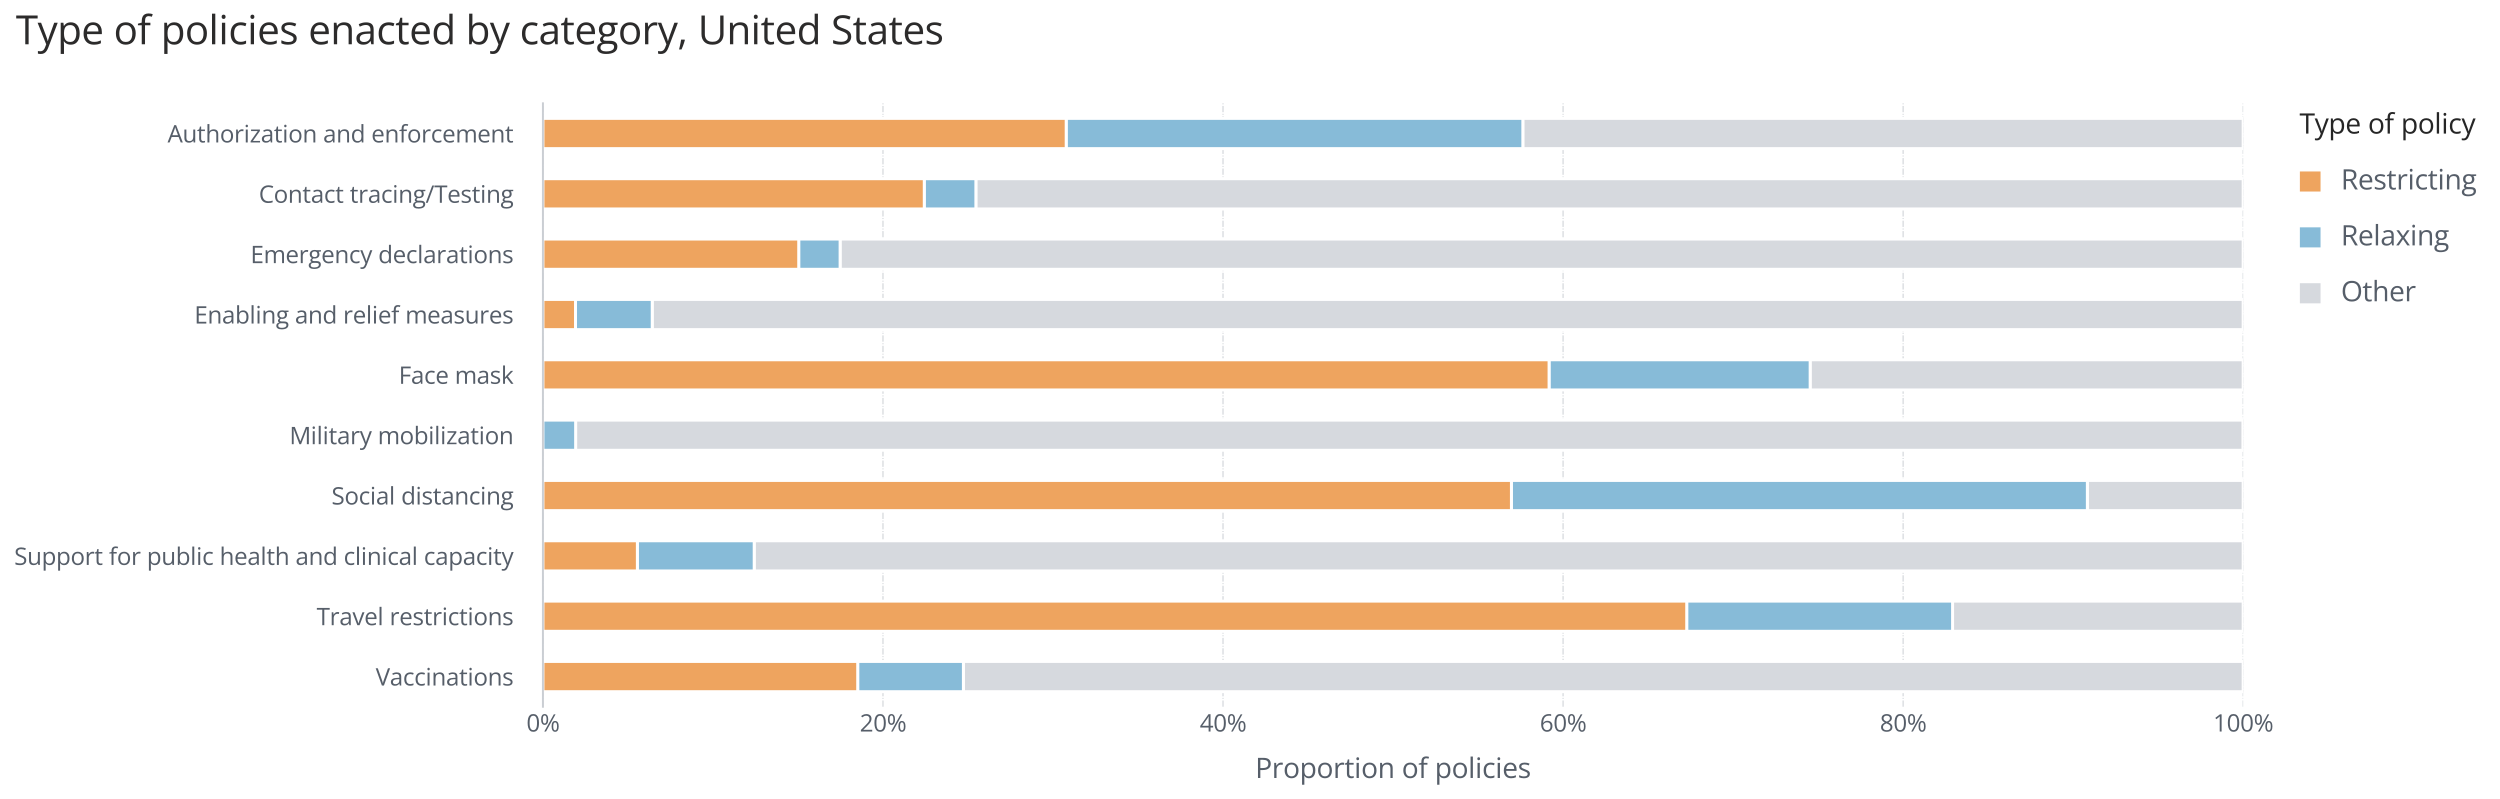 <?xml version="1.0" encoding="utf-8" standalone="no"?>
<!DOCTYPE svg PUBLIC "-//W3C//DTD SVG 1.1//EN"
  "http://www.w3.org/Graphics/SVG/1.1/DTD/svg11.dtd">
<svg height="405.873pt" version="1.1" viewBox="0 0 1270.362 405.873" width="1270.362pt" xmlns="http://www.w3.org/2000/svg" xmlns:xlink="http://www.w3.org/1999/xlink">
 <defs>
  <style type="text/css">*{stroke-linecap:butt;stroke-linejoin:round;}</style>
 </defs>
 <g id="figure_1">
  <g id="patch_1">
   <path d="M 0 405.873 
L 1270.362 405.873 
L 1270.362 0 
L 0 0 
z
" style="fill:#ffffff;"/>
  </g>
  <g id="axes_1">
   <g id="patch_2">
    <path d="M 275.886 359.123 
L 1139.843 359.123 
L 1139.843 52.503 
L 275.886 52.503 
z
" style="fill:#ffffff;"/>
   </g>
   <g id="matplotlib.axis_1">
    <g id="xtick_1">
     <g id="line2d_1">
      <path clip-path="url(#p39e878cab8)" d="M 1139.843 359.123 
L 1139.843 52.503 
" style="fill:none;stroke:#caced3;stroke-dasharray:3.2,0.8,0.5,0.8;stroke-dashoffset:0;stroke-width:0.5;"/>
     </g>
     <g id="line2d_2"/>
     <g id="text_1">
      <!-- 100% -->
      <g style="fill:#565e69;" transform="translate(1124.591 371.741)scale(0.12 -0.12)">
       <defs>
        <path d="M 2247 0 
L 1741 0 
L 1741 3238 
Q 1741 3422 1742 3555 
Q 1744 3688 1748 3798 
Q 1753 3909 1763 4025 
Q 1666 3925 1581 3854 
Q 1497 3784 1372 3681 
L 850 3263 
L 578 3616 
L 1816 4569 
L 2247 4569 
L 2247 0 
z
" id="OpenSans-Regular-31" transform="scale(0.016)"/>
        <path d="M 3334 2291 
Q 3334 1734 3250 1296 
Q 3166 859 2984 556 
Q 2803 253 2515 95 
Q 2228 -63 1825 -63 
Q 1316 -63 983 215 
Q 650 494 486 1020 
Q 322 1547 322 2291 
Q 322 3022 470 3548 
Q 619 4075 950 4358 
Q 1281 4641 1825 4641 
Q 2341 4641 2675 4361 
Q 3009 4081 3171 3554 
Q 3334 3028 3334 2291 
z
M 844 2291 
Q 844 1653 941 1228 
Q 1038 803 1255 592 
Q 1472 381 1825 381 
Q 2178 381 2395 590 
Q 2613 800 2711 1225 
Q 2809 1650 2809 2291 
Q 2809 2919 2712 3342 
Q 2616 3766 2400 3980 
Q 2184 4194 1825 4194 
Q 1466 4194 1250 3980 
Q 1034 3766 939 3342 
Q 844 2919 844 2291 
z
" id="OpenSans-Regular-30" transform="scale(0.016)"/>
        <path d="M 1247 4634 
Q 1716 4634 1958 4261 
Q 2200 3888 2200 3206 
Q 2200 2525 1965 2145 
Q 1731 1766 1247 1766 
Q 797 1766 558 2145 
Q 319 2525 319 3206 
Q 319 3888 547 4261 
Q 775 4634 1247 4634 
z
M 1247 4263 
Q 994 4263 875 3998 
Q 756 3734 756 3206 
Q 756 2678 875 2409 
Q 994 2141 1247 2141 
Q 1509 2141 1637 2409 
Q 1766 2678 1766 3206 
Q 1766 3731 1639 3997 
Q 1513 4263 1247 4263 
z
M 4141 4569 
L 1606 0 
L 1150 0 
L 3684 4569 
L 4141 4569 
z
M 4019 2803 
Q 4484 2803 4728 2429 
Q 4972 2056 4972 1375 
Q 4972 697 4737 317 
Q 4503 -63 4019 -63 
Q 3566 -63 3328 317 
Q 3091 697 3091 1375 
Q 3091 2056 3317 2429 
Q 3544 2803 4019 2803 
z
M 4019 2428 
Q 3766 2428 3647 2165 
Q 3528 1903 3528 1375 
Q 3528 847 3647 580 
Q 3766 313 4019 313 
Q 4281 313 4409 577 
Q 4538 841 4538 1375 
Q 4538 1900 4411 2164 
Q 4284 2428 4019 2428 
z
" id="OpenSans-Regular-25" transform="scale(0.016)"/>
       </defs>
       <use xlink:href="#OpenSans-Regular-31"/>
       <use x="57.178" xlink:href="#OpenSans-Regular-30"/>
       <use x="114.355" xlink:href="#OpenSans-Regular-30"/>
       <use x="171.533" xlink:href="#OpenSans-Regular-25"/>
      </g>
     </g>
    </g>
    <g id="xtick_2">
     <g id="line2d_3">
      <path clip-path="url(#p39e878cab8)" d="M 967.051 359.123 
L 967.051 52.503 
" style="fill:none;stroke:#caced3;stroke-dasharray:3.2,0.8,0.5,0.8;stroke-dashoffset:0;stroke-width:0.5;"/>
     </g>
     <g id="line2d_4"/>
     <g id="text_2">
      <!-- 80% -->
      <g style="fill:#565e69;" transform="translate(955.23 371.741)scale(0.12 -0.12)">
       <defs>
        <path d="M 1825 4634 
Q 2222 4634 2528 4509 
Q 2834 4384 3007 4142 
Q 3181 3900 3181 3547 
Q 3181 3269 3061 3061 
Q 2941 2853 2737 2698 
Q 2534 2544 2288 2422 
Q 2581 2288 2817 2119 
Q 3053 1950 3190 1722 
Q 3328 1494 3328 1181 
Q 3328 797 3142 517 
Q 2956 238 2622 87 
Q 2288 -63 1838 -63 
Q 1353 -63 1014 82 
Q 675 228 498 501 
Q 322 775 322 1159 
Q 322 1475 456 1708 
Q 591 1941 812 2109 
Q 1034 2278 1297 2394 
Q 1069 2519 880 2678 
Q 691 2838 580 3052 
Q 469 3266 469 3550 
Q 469 3897 645 4139 
Q 822 4381 1130 4507 
Q 1438 4634 1825 4634 
z
M 831 1156 
Q 831 806 1078 579 
Q 1325 353 1825 353 
Q 2300 353 2559 579 
Q 2819 806 2819 1175 
Q 2819 1403 2700 1576 
Q 2581 1750 2362 1887 
Q 2144 2025 1847 2138 
L 1734 2178 
Q 1447 2059 1245 1914 
Q 1044 1769 937 1584 
Q 831 1400 831 1156 
z
M 1819 4209 
Q 1450 4209 1215 4032 
Q 981 3856 981 3525 
Q 981 3288 1095 3123 
Q 1209 2959 1406 2842 
Q 1603 2725 1847 2625 
Q 2084 2725 2268 2845 
Q 2453 2966 2559 3131 
Q 2666 3297 2666 3528 
Q 2666 3859 2433 4034 
Q 2200 4209 1819 4209 
z
" id="OpenSans-Regular-38" transform="scale(0.016)"/>
       </defs>
       <use xlink:href="#OpenSans-Regular-38"/>
       <use x="57.178" xlink:href="#OpenSans-Regular-30"/>
       <use x="114.355" xlink:href="#OpenSans-Regular-25"/>
      </g>
     </g>
    </g>
    <g id="xtick_3">
     <g id="line2d_5">
      <path clip-path="url(#p39e878cab8)" d="M 794.26 359.123 
L 794.26 52.503 
" style="fill:none;stroke:#caced3;stroke-dasharray:3.2,0.8,0.5,0.8;stroke-dashoffset:0;stroke-width:0.5;"/>
     </g>
     <g id="line2d_6"/>
     <g id="text_3">
      <!-- 60% -->
      <g style="fill:#565e69;" transform="translate(782.439 371.741)scale(0.12 -0.12)">
       <defs>
        <path d="M 363 1953 
Q 363 2366 420 2759 
Q 478 3153 615 3492 
Q 753 3831 990 4087 
Q 1228 4344 1583 4489 
Q 1938 4634 2434 4634 
Q 2575 4634 2737 4620 
Q 2900 4606 3006 4575 
L 3006 4128 
Q 2891 4169 2742 4187 
Q 2594 4206 2444 4206 
Q 1863 4206 1530 3953 
Q 1197 3700 1050 3267 
Q 903 2834 881 2294 
L 916 2294 
Q 1013 2450 1163 2576 
Q 1313 2703 1527 2778 
Q 1741 2853 2025 2853 
Q 2425 2853 2723 2690 
Q 3022 2528 3186 2218 
Q 3350 1909 3350 1469 
Q 3350 997 3175 653 
Q 3000 309 2676 123 
Q 2353 -63 1906 -63 
Q 1572 -63 1290 65 
Q 1009 194 801 447 
Q 594 700 478 1076 
Q 363 1453 363 1953 
z
M 1900 375 
Q 2325 375 2581 647 
Q 2838 919 2838 1469 
Q 2838 1919 2609 2181 
Q 2381 2444 1922 2444 
Q 1609 2444 1378 2314 
Q 1147 2184 1019 1987 
Q 891 1791 891 1588 
Q 891 1381 952 1168 
Q 1013 956 1138 775 
Q 1263 594 1453 484 
Q 1644 375 1900 375 
z
" id="OpenSans-Regular-36" transform="scale(0.016)"/>
       </defs>
       <use xlink:href="#OpenSans-Regular-36"/>
       <use x="57.178" xlink:href="#OpenSans-Regular-30"/>
       <use x="114.355" xlink:href="#OpenSans-Regular-25"/>
      </g>
     </g>
    </g>
    <g id="xtick_4">
     <g id="line2d_7">
      <path clip-path="url(#p39e878cab8)" d="M 621.468 359.123 
L 621.468 52.503 
" style="fill:none;stroke:#caced3;stroke-dasharray:3.2,0.8,0.5,0.8;stroke-dashoffset:0;stroke-width:0.5;"/>
     </g>
     <g id="line2d_8"/>
     <g id="text_4">
      <!-- 40% -->
      <g style="fill:#565e69;" transform="translate(609.647 371.741)scale(0.12 -0.12)">
       <defs>
        <path d="M 3538 1059 
L 2853 1059 
L 2853 0 
L 2347 0 
L 2347 1059 
L 138 1059 
L 138 1497 
L 2313 4594 
L 2853 4594 
L 2853 1528 
L 3538 1528 
L 3538 1059 
z
M 2347 1528 
L 2347 3022 
Q 2347 3194 2350 3333 
Q 2353 3472 2359 3592 
Q 2366 3713 2370 3822 
Q 2375 3931 2378 4038 
L 2353 4038 
Q 2294 3913 2217 3773 
Q 2141 3634 2063 3525 
L 653 1528 
L 2347 1528 
z
" id="OpenSans-Regular-34" transform="scale(0.016)"/>
       </defs>
       <use xlink:href="#OpenSans-Regular-34"/>
       <use x="57.178" xlink:href="#OpenSans-Regular-30"/>
       <use x="114.355" xlink:href="#OpenSans-Regular-25"/>
      </g>
     </g>
    </g>
    <g id="xtick_5">
     <g id="line2d_9">
      <path clip-path="url(#p39e878cab8)" d="M 448.677 359.123 
L 448.677 52.503 
" style="fill:none;stroke:#caced3;stroke-dasharray:3.2,0.8,0.5,0.8;stroke-dashoffset:0;stroke-width:0.5;"/>
     </g>
     <g id="line2d_10"/>
     <g id="text_5">
      <!-- 20% -->
      <g style="fill:#565e69;" transform="translate(436.856 371.741)scale(0.12 -0.12)">
       <defs>
        <path d="M 3309 0 
L 316 0 
L 316 434 
L 1538 1675 
Q 1878 2019 2111 2287 
Q 2344 2556 2466 2817 
Q 2588 3078 2588 3391 
Q 2588 3778 2358 3983 
Q 2128 4188 1753 4188 
Q 1425 4188 1172 4075 
Q 919 3963 653 3756 
L 375 4106 
Q 556 4259 770 4378 
Q 984 4497 1229 4565 
Q 1475 4634 1753 4634 
Q 2175 4634 2481 4487 
Q 2788 4341 2955 4069 
Q 3122 3797 3122 3422 
Q 3122 3059 2978 2748 
Q 2834 2438 2575 2133 
Q 2316 1828 1969 1488 
L 975 497 
L 975 475 
L 3309 475 
L 3309 0 
z
" id="OpenSans-Regular-32" transform="scale(0.016)"/>
       </defs>
       <use xlink:href="#OpenSans-Regular-32"/>
       <use x="57.178" xlink:href="#OpenSans-Regular-30"/>
       <use x="114.355" xlink:href="#OpenSans-Regular-25"/>
      </g>
     </g>
    </g>
    <g id="xtick_6">
     <g id="line2d_11">
      <path clip-path="url(#p39e878cab8)" d="M 275.886 359.123 
L 275.886 52.503 
" style="fill:none;stroke:#caced3;stroke-dasharray:3.2,0.8,0.5,0.8;stroke-dashoffset:0;stroke-width:0.5;"/>
     </g>
     <g id="line2d_12"/>
     <g id="text_6">
      <!-- 0% -->
      <g style="fill:#565e69;" transform="translate(267.495 371.741)scale(0.12 -0.12)">
       <use xlink:href="#OpenSans-Regular-30"/>
       <use x="57.178" xlink:href="#OpenSans-Regular-25"/>
      </g>
     </g>
    </g>
    <g id="text_7">
     <!-- Proportion of policies -->
     <g style="fill:#565e69;" transform="translate(637.839 395.324)scale(0.14 -0.14)">
      <defs>
       <path d="M 1819 4569 
Q 2703 4569 3111 4223 
Q 3519 3878 3519 3234 
Q 3519 2944 3423 2683 
Q 3328 2422 3115 2223 
Q 2903 2025 2558 1911 
Q 2213 1797 1713 1797 
L 1156 1797 
L 1156 0 
L 625 0 
L 625 4569 
L 1819 4569 
z
M 1769 4116 
L 1156 4116 
L 1156 2253 
L 1653 2253 
Q 2091 2253 2383 2347 
Q 2675 2441 2822 2652 
Q 2969 2863 2969 3213 
Q 2969 3669 2678 3892 
Q 2388 4116 1769 4116 
z
" id="OpenSans-Regular-50" transform="scale(0.016)"/>
       <path d="M 2103 3488 
Q 2206 3488 2318 3477 
Q 2431 3466 2519 3447 
L 2453 2966 
Q 2369 2988 2266 3000 
Q 2163 3013 2072 3013 
Q 1866 3013 1683 2930 
Q 1500 2847 1362 2692 
Q 1225 2538 1147 2320 
Q 1069 2103 1069 1838 
L 1069 0 
L 547 0 
L 547 3425 
L 978 3425 
L 1034 2794 
L 1056 2794 
Q 1163 2984 1313 3142 
Q 1463 3300 1661 3394 
Q 1859 3488 2103 3488 
z
" id="OpenSans-Regular-72" transform="scale(0.016)"/>
       <path d="M 3500 1719 
Q 3500 1297 3390 965 
Q 3281 634 3075 406 
Q 2869 178 2576 57 
Q 2284 -63 1916 -63 
Q 1572 -63 1286 57 
Q 1000 178 792 406 
Q 584 634 470 965 
Q 356 1297 356 1719 
Q 356 2281 547 2676 
Q 738 3072 1092 3280 
Q 1447 3488 1938 3488 
Q 2406 3488 2757 3278 
Q 3109 3069 3304 2673 
Q 3500 2278 3500 1719 
z
M 894 1719 
Q 894 1306 1003 1003 
Q 1113 700 1341 534 
Q 1569 369 1928 369 
Q 2284 369 2514 534 
Q 2744 700 2853 1003 
Q 2963 1306 2963 1719 
Q 2963 2128 2853 2426 
Q 2744 2725 2516 2887 
Q 2288 3050 1925 3050 
Q 1391 3050 1142 2697 
Q 894 2344 894 1719 
z
" id="OpenSans-Regular-6f" transform="scale(0.016)"/>
       <path d="M 2156 3488 
Q 2797 3488 3178 3047 
Q 3559 2606 3559 1722 
Q 3559 1138 3384 741 
Q 3209 344 2892 140 
Q 2575 -63 2144 -63 
Q 1872 -63 1665 9 
Q 1459 81 1312 203 
Q 1166 325 1069 469 
L 1031 469 
Q 1041 347 1055 175 
Q 1069 3 1069 -125 
L 1069 -1531 
L 547 -1531 
L 547 3425 
L 975 3425 
L 1044 2919 
L 1069 2919 
Q 1169 3075 1312 3204 
Q 1456 3334 1664 3411 
Q 1872 3488 2156 3488 
z
M 2066 3050 
Q 1709 3050 1492 2912 
Q 1275 2775 1175 2501 
Q 1075 2228 1069 1816 
L 1069 1716 
Q 1069 1281 1164 981 
Q 1259 681 1479 525 
Q 1700 369 2072 369 
Q 2391 369 2603 541 
Q 2816 713 2920 1020 
Q 3025 1328 3025 1728 
Q 3025 2334 2789 2692 
Q 2553 3050 2066 3050 
z
" id="OpenSans-Regular-70" transform="scale(0.016)"/>
       <path d="M 1653 363 
Q 1781 363 1915 384 
Q 2050 406 2134 438 
L 2134 34 
Q 2044 -6 1883 -34 
Q 1722 -63 1569 -63 
Q 1297 -63 1075 32 
Q 853 128 720 356 
Q 588 584 588 988 
L 588 3019 
L 100 3019 
L 100 3272 
L 591 3475 
L 797 4219 
L 1109 4219 
L 1109 3425 
L 2113 3425 
L 2113 3019 
L 1109 3019 
L 1109 1003 
Q 1109 681 1257 522 
Q 1406 363 1653 363 
z
" id="OpenSans-Regular-74" transform="scale(0.016)"/>
       <path d="M 1066 3425 
L 1066 0 
L 547 0 
L 547 3425 
L 1066 3425 
z
M 813 4706 
Q 941 4706 1033 4623 
Q 1125 4541 1125 4366 
Q 1125 4194 1033 4109 
Q 941 4025 813 4025 
Q 678 4025 589 4109 
Q 500 4194 500 4366 
Q 500 4541 589 4623 
Q 678 4706 813 4706 
z
" id="OpenSans-Regular-69" transform="scale(0.016)"/>
       <path d="M 2169 3488 
Q 2778 3488 3090 3189 
Q 3403 2891 3403 2231 
L 3403 0 
L 2891 0 
L 2891 2197 
Q 2891 2625 2695 2837 
Q 2500 3050 2097 3050 
Q 1528 3050 1297 2728 
Q 1066 2406 1066 1794 
L 1066 0 
L 547 0 
L 547 3425 
L 966 3425 
L 1044 2931 
L 1072 2931 
Q 1181 3113 1350 3236 
Q 1519 3359 1728 3423 
Q 1938 3488 2169 3488 
z
" id="OpenSans-Regular-6e" transform="scale(0.016)"/>
       <path id="OpenSans-Regular-20" transform="scale(0.016)"/>
       <path d="M 2072 3019 
L 1219 3019 
L 1219 0 
L 700 0 
L 700 3019 
L 94 3019 
L 94 3269 
L 700 3441 
L 700 3669 
Q 700 4100 828 4370 
Q 956 4641 1200 4769 
Q 1444 4897 1794 4897 
Q 1991 4897 2155 4862 
Q 2319 4828 2444 4784 
L 2309 4375 
Q 2203 4409 2070 4439 
Q 1938 4469 1800 4469 
Q 1503 4469 1361 4276 
Q 1219 4084 1219 3675 
L 1219 3425 
L 2072 3425 
L 2072 3019 
z
" id="OpenSans-Regular-66" transform="scale(0.016)"/>
       <path d="M 1069 0 
L 547 0 
L 547 4863 
L 1069 4863 
L 1069 0 
z
" id="OpenSans-Regular-6c" transform="scale(0.016)"/>
       <path d="M 1919 -63 
Q 1456 -63 1103 128 
Q 750 319 553 709 
Q 356 1100 356 1694 
Q 356 2316 564 2711 
Q 772 3106 1137 3297 
Q 1503 3488 1969 3488 
Q 2225 3488 2464 3436 
Q 2703 3384 2856 3306 
L 2700 2872 
Q 2544 2934 2339 2984 
Q 2134 3034 1956 3034 
Q 1600 3034 1364 2881 
Q 1128 2728 1011 2431 
Q 894 2134 894 1700 
Q 894 1284 1008 990 
Q 1122 697 1348 542 
Q 1575 388 1916 388 
Q 2188 388 2406 445 
Q 2625 503 2803 581 
L 2803 119 
Q 2631 31 2420 -16 
Q 2209 -63 1919 -63 
z
" id="OpenSans-Regular-63" transform="scale(0.016)"/>
       <path d="M 1866 3488 
Q 2303 3488 2615 3294 
Q 2928 3100 3093 2751 
Q 3259 2403 3259 1938 
L 3259 1616 
L 894 1616 
Q 903 1013 1193 697 
Q 1484 381 2013 381 
Q 2338 381 2588 440 
Q 2838 500 3106 616 
L 3106 159 
Q 2847 44 2592 -9 
Q 2338 -63 1991 -63 
Q 1497 -63 1130 139 
Q 763 341 559 731 
Q 356 1122 356 1688 
Q 356 2241 542 2645 
Q 728 3050 1067 3269 
Q 1406 3488 1866 3488 
z
M 1859 3063 
Q 1444 3063 1197 2791 
Q 950 2519 903 2031 
L 2716 2031 
Q 2713 2338 2620 2570 
Q 2528 2803 2340 2933 
Q 2153 3063 1859 3063 
z
" id="OpenSans-Regular-65" transform="scale(0.016)"/>
       <path d="M 2763 938 
Q 2763 609 2598 386 
Q 2434 163 2129 50 
Q 1825 -63 1403 -63 
Q 1044 -63 781 -6 
Q 519 50 322 153 
L 322 631 
Q 531 528 822 443 
Q 1113 359 1416 359 
Q 1859 359 2059 503 
Q 2259 647 2259 894 
Q 2259 1034 2179 1142 
Q 2100 1250 1912 1351 
Q 1725 1453 1394 1575 
Q 1066 1700 827 1823 
Q 588 1947 458 2125 
Q 328 2303 328 2588 
Q 328 3022 679 3255 
Q 1031 3488 1603 3488 
Q 1913 3488 2183 3427 
Q 2453 3366 2688 3263 
L 2513 2847 
Q 2300 2938 2059 3000 
Q 1819 3063 1569 3063 
Q 1209 3063 1017 2944 
Q 825 2825 825 2619 
Q 825 2459 914 2356 
Q 1003 2253 1200 2162 
Q 1397 2072 1719 1950 
Q 2041 1831 2275 1704 
Q 2509 1578 2636 1398 
Q 2763 1219 2763 938 
z
" id="OpenSans-Regular-73" transform="scale(0.016)"/>
      </defs>
      <use xlink:href="#OpenSans-Regular-50"/>
      <use x="60.156" xlink:href="#OpenSans-Regular-72"/>
      <use x="101.025" xlink:href="#OpenSans-Regular-6f"/>
      <use x="161.182" xlink:href="#OpenSans-Regular-70"/>
      <use x="222.363" xlink:href="#OpenSans-Regular-6f"/>
      <use x="282.52" xlink:href="#OpenSans-Regular-72"/>
      <use x="323.389" xlink:href="#OpenSans-Regular-74"/>
      <use x="359.033" xlink:href="#OpenSans-Regular-69"/>
      <use x="384.277" xlink:href="#OpenSans-Regular-6f"/>
      <use x="444.434" xlink:href="#OpenSans-Regular-6e"/>
      <use x="505.762" xlink:href="#OpenSans-Regular-20"/>
      <use x="531.738" xlink:href="#OpenSans-Regular-6f"/>
      <use x="591.895" xlink:href="#OpenSans-Regular-66"/>
      <use x="625.537" xlink:href="#OpenSans-Regular-20"/>
      <use x="651.514" xlink:href="#OpenSans-Regular-70"/>
      <use x="712.695" xlink:href="#OpenSans-Regular-6f"/>
      <use x="772.852" xlink:href="#OpenSans-Regular-6c"/>
      <use x="798.096" xlink:href="#OpenSans-Regular-69"/>
      <use x="823.34" xlink:href="#OpenSans-Regular-63"/>
      <use x="871.24" xlink:href="#OpenSans-Regular-69"/>
      <use x="896.484" xlink:href="#OpenSans-Regular-65"/>
      <use x="952.637" xlink:href="#OpenSans-Regular-73"/>
     </g>
    </g>
   </g>
   <g id="matplotlib.axis_2">
    <g id="ytick_1">
     <g id="text_8">
      <!-- Authorization and enforcement -->
      <g style="fill:#565e69;" transform="translate(85.134 72.393)scale(0.12 -0.12)">
       <defs>
        <path d="M 3491 0 
L 2928 1450 
L 1097 1450 
L 538 0 
L 0 0 
L 1788 4588 
L 2266 4588 
L 4041 0 
L 3491 0 
z
M 2769 1922 
L 2234 3363 
Q 2216 3419 2173 3547 
Q 2131 3675 2087 3812 
Q 2044 3950 2016 4034 
Q 1984 3906 1948 3779 
Q 1913 3653 1878 3545 
Q 1844 3438 1819 3363 
L 1275 1922 
L 2769 1922 
z
" id="OpenSans-Regular-41" transform="scale(0.016)"/>
        <path d="M 3375 3425 
L 3375 0 
L 2950 0 
L 2875 481 
L 2847 481 
Q 2741 303 2572 181 
Q 2403 59 2192 -2 
Q 1981 -63 1744 -63 
Q 1338 -63 1063 68 
Q 788 200 648 475 
Q 509 750 509 1181 
L 509 3425 
L 1034 3425 
L 1034 1219 
Q 1034 791 1228 580 
Q 1422 369 1819 369 
Q 2200 369 2426 512 
Q 2653 656 2753 936 
Q 2853 1216 2853 1622 
L 2853 3425 
L 3375 3425 
z
" id="OpenSans-Regular-75" transform="scale(0.016)"/>
        <path d="M 1066 4863 
L 1066 3409 
Q 1066 3284 1059 3157 
Q 1053 3031 1038 2925 
L 1072 2925 
Q 1178 3106 1342 3229 
Q 1506 3353 1715 3417 
Q 1925 3481 2159 3481 
Q 2572 3481 2848 3350 
Q 3125 3219 3264 2944 
Q 3403 2669 3403 2231 
L 3403 0 
L 2891 0 
L 2891 2197 
Q 2891 2625 2695 2837 
Q 2500 3050 2097 3050 
Q 1716 3050 1489 2904 
Q 1263 2759 1164 2478 
Q 1066 2197 1066 1791 
L 1066 0 
L 547 0 
L 547 4863 
L 1066 4863 
z
" id="OpenSans-Regular-68" transform="scale(0.016)"/>
        <path d="M 2747 0 
L 250 0 
L 250 344 
L 2128 3019 
L 369 3019 
L 369 3425 
L 2706 3425 
L 2706 3041 
L 853 403 
L 2747 403 
L 2747 0 
z
" id="OpenSans-Regular-7a" transform="scale(0.016)"/>
        <path d="M 1828 3481 
Q 2441 3481 2737 3206 
Q 3034 2931 3034 2328 
L 3034 0 
L 2656 0 
L 2556 506 
L 2531 506 
Q 2388 319 2231 192 
Q 2075 66 1870 1 
Q 1666 -63 1369 -63 
Q 1056 -63 814 46 
Q 572 156 433 378 
Q 294 600 294 941 
Q 294 1453 700 1728 
Q 1106 2003 1938 2028 
L 2528 2053 
L 2528 2263 
Q 2528 2706 2337 2884 
Q 2147 3063 1800 3063 
Q 1531 3063 1287 2984 
Q 1044 2906 825 2800 
L 666 3194 
Q 897 3313 1197 3397 
Q 1497 3481 1828 3481 
z
M 2522 1688 
L 2000 1666 
Q 1359 1641 1096 1456 
Q 834 1272 834 934 
Q 834 641 1012 500 
Q 1191 359 1484 359 
Q 1941 359 2231 612 
Q 2522 866 2522 1372 
L 2522 1688 
z
" id="OpenSans-Regular-61" transform="scale(0.016)"/>
        <path d="M 1766 -63 
Q 1116 -63 736 381 
Q 356 825 356 1700 
Q 356 2584 743 3036 
Q 1131 3488 1775 3488 
Q 2047 3488 2250 3416 
Q 2453 3344 2600 3223 
Q 2747 3103 2847 2950 
L 2884 2950 
Q 2872 3047 2859 3215 
Q 2847 3384 2847 3491 
L 2847 4863 
L 3366 4863 
L 3366 0 
L 2947 0 
L 2869 488 
L 2847 488 
Q 2750 334 2601 209 
Q 2453 84 2248 10 
Q 2044 -63 1766 -63 
z
M 1847 369 
Q 2397 369 2625 681 
Q 2853 994 2853 1609 
L 2853 1703 
Q 2853 2356 2636 2706 
Q 2419 3056 1847 3056 
Q 1369 3056 1131 2689 
Q 894 2322 894 1688 
Q 894 1056 1130 712 
Q 1366 369 1847 369 
z
" id="OpenSans-Regular-64" transform="scale(0.016)"/>
        <path d="M 4266 3488 
Q 4831 3488 5118 3192 
Q 5406 2897 5406 2244 
L 5406 0 
L 4894 0 
L 4894 2219 
Q 4894 2634 4714 2842 
Q 4534 3050 4181 3050 
Q 3684 3050 3459 2762 
Q 3234 2475 3234 1916 
L 3234 0 
L 2719 0 
L 2719 2219 
Q 2719 2497 2639 2681 
Q 2559 2866 2401 2958 
Q 2244 3050 2003 3050 
Q 1663 3050 1456 2909 
Q 1250 2769 1158 2492 
Q 1066 2216 1066 1813 
L 1066 0 
L 547 0 
L 547 3425 
L 966 3425 
L 1044 2941 
L 1072 2941 
Q 1175 3119 1331 3241 
Q 1488 3363 1681 3425 
Q 1875 3488 2094 3488 
Q 2484 3488 2748 3342 
Q 3013 3197 3131 2900 
L 3159 2900 
Q 3328 3197 3622 3342 
Q 3916 3488 4266 3488 
z
" id="OpenSans-Regular-6d" transform="scale(0.016)"/>
       </defs>
       <use xlink:href="#OpenSans-Regular-41"/>
       <use x="63.232" xlink:href="#OpenSans-Regular-75"/>
       <use x="124.561" xlink:href="#OpenSans-Regular-74"/>
       <use x="160.205" xlink:href="#OpenSans-Regular-68"/>
       <use x="221.533" xlink:href="#OpenSans-Regular-6f"/>
       <use x="281.689" xlink:href="#OpenSans-Regular-72"/>
       <use x="322.559" xlink:href="#OpenSans-Regular-69"/>
       <use x="347.803" xlink:href="#OpenSans-Regular-7a"/>
       <use x="394.678" xlink:href="#OpenSans-Regular-61"/>
       <use x="450.244" xlink:href="#OpenSans-Regular-74"/>
       <use x="485.889" xlink:href="#OpenSans-Regular-69"/>
       <use x="511.133" xlink:href="#OpenSans-Regular-6f"/>
       <use x="571.289" xlink:href="#OpenSans-Regular-6e"/>
       <use x="632.617" xlink:href="#OpenSans-Regular-20"/>
       <use x="658.594" xlink:href="#OpenSans-Regular-61"/>
       <use x="714.16" xlink:href="#OpenSans-Regular-6e"/>
       <use x="775.488" xlink:href="#OpenSans-Regular-64"/>
       <use x="836.67" xlink:href="#OpenSans-Regular-20"/>
       <use x="862.646" xlink:href="#OpenSans-Regular-65"/>
       <use x="918.799" xlink:href="#OpenSans-Regular-6e"/>
       <use x="980.127" xlink:href="#OpenSans-Regular-66"/>
       <use x="1013.77" xlink:href="#OpenSans-Regular-6f"/>
       <use x="1073.926" xlink:href="#OpenSans-Regular-72"/>
       <use x="1114.795" xlink:href="#OpenSans-Regular-63"/>
       <use x="1162.695" xlink:href="#OpenSans-Regular-65"/>
       <use x="1218.848" xlink:href="#OpenSans-Regular-6d"/>
       <use x="1311.426" xlink:href="#OpenSans-Regular-65"/>
       <use x="1367.578" xlink:href="#OpenSans-Regular-6e"/>
       <use x="1428.906" xlink:href="#OpenSans-Regular-74"/>
      </g>
     </g>
    </g>
    <g id="ytick_2">
     <g id="text_9">
      <!-- Contact tracing/Testing -->
      <g style="fill:#565e69;" transform="translate(131.509 103.049)scale(0.12 -0.12)">
       <defs>
        <path d="M 2578 4166 
Q 2200 4166 1898 4036 
Q 1597 3906 1386 3661 
Q 1175 3416 1062 3069 
Q 950 2722 950 2288 
Q 950 1713 1129 1289 
Q 1309 866 1667 634 
Q 2025 403 2563 403 
Q 2869 403 3139 454 
Q 3409 506 3666 584 
L 3666 122 
Q 3416 28 3141 -17 
Q 2866 -63 2488 -63 
Q 1791 -63 1323 226 
Q 856 516 623 1044 
Q 391 1572 391 2291 
Q 391 2809 536 3239 
Q 681 3669 961 3981 
Q 1241 4294 1648 4464 
Q 2056 4634 2584 4634 
Q 2931 4634 3253 4565 
Q 3575 4497 3834 4369 
L 3622 3919 
Q 3403 4019 3142 4092 
Q 2881 4166 2578 4166 
z
" id="OpenSans-Regular-43" transform="scale(0.016)"/>
        <path d="M 1503 -1538 
Q 828 -1538 462 -1286 
Q 97 -1034 97 -581 
Q 97 -259 301 -31 
Q 506 197 869 272 
Q 734 334 639 459 
Q 544 584 544 747 
Q 544 934 648 1076 
Q 753 1219 969 1350 
Q 700 1459 533 1720 
Q 366 1981 366 2328 
Q 366 2697 519 2958 
Q 672 3219 962 3356 
Q 1253 3494 1666 3494 
Q 1756 3494 1848 3486 
Q 1941 3478 2025 3464 
Q 2109 3450 2172 3431 
L 3347 3431 
L 3347 3097 
L 2716 3019 
Q 2809 2897 2871 2725 
Q 2934 2553 2934 2344 
Q 2934 1831 2587 1529 
Q 2241 1228 1634 1228 
Q 1491 1228 1341 1253 
Q 1188 1169 1108 1066 
Q 1028 963 1028 828 
Q 1028 728 1089 668 
Q 1150 609 1265 582 
Q 1381 556 1544 556 
L 2147 556 
Q 2706 556 3004 322 
Q 3303 88 3303 -363 
Q 3303 -931 2840 -1234 
Q 2378 -1538 1503 -1538 
z
M 1519 -1131 
Q 1944 -1131 2223 -1045 
Q 2503 -959 2642 -798 
Q 2781 -638 2781 -416 
Q 2781 -209 2687 -104 
Q 2594 0 2412 36 
Q 2231 72 1969 72 
L 1375 72 
Q 1144 72 972 0 
Q 800 -72 708 -212 
Q 616 -353 616 -563 
Q 616 -841 850 -986 
Q 1084 -1131 1519 -1131 
z
M 1653 1606 
Q 2025 1606 2212 1793 
Q 2400 1981 2400 2341 
Q 2400 2725 2209 2917 
Q 2019 3109 1647 3109 
Q 1291 3109 1098 2911 
Q 906 2713 906 2331 
Q 906 1981 1100 1793 
Q 1294 1606 1653 1606 
z
" id="OpenSans-Regular-67" transform="scale(0.016)"/>
        <path d="M 2278 4569 
L 578 0 
L 66 0 
L 1769 4569 
L 2278 4569 
z
" id="OpenSans-Regular-2f" transform="scale(0.016)"/>
        <path d="M 2028 0 
L 1494 0 
L 1494 4100 
L 56 4100 
L 56 4569 
L 3459 4569 
L 3459 4100 
L 2028 4100 
L 2028 0 
z
" id="OpenSans-Regular-54" transform="scale(0.016)"/>
       </defs>
       <use xlink:href="#OpenSans-Regular-43"/>
       <use x="62.988" xlink:href="#OpenSans-Regular-6f"/>
       <use x="123.145" xlink:href="#OpenSans-Regular-6e"/>
       <use x="184.473" xlink:href="#OpenSans-Regular-74"/>
       <use x="220.117" xlink:href="#OpenSans-Regular-61"/>
       <use x="275.684" xlink:href="#OpenSans-Regular-63"/>
       <use x="323.584" xlink:href="#OpenSans-Regular-74"/>
       <use x="359.229" xlink:href="#OpenSans-Regular-20"/>
       <use x="385.205" xlink:href="#OpenSans-Regular-74"/>
       <use x="420.85" xlink:href="#OpenSans-Regular-72"/>
       <use x="461.719" xlink:href="#OpenSans-Regular-61"/>
       <use x="517.285" xlink:href="#OpenSans-Regular-63"/>
       <use x="565.186" xlink:href="#OpenSans-Regular-69"/>
       <use x="590.43" xlink:href="#OpenSans-Regular-6e"/>
       <use x="651.758" xlink:href="#OpenSans-Regular-67"/>
       <use x="706.055" xlink:href="#OpenSans-Regular-2f"/>
       <use x="742.725" xlink:href="#OpenSans-Regular-54"/>
       <use x="797.803" xlink:href="#OpenSans-Regular-65"/>
       <use x="853.955" xlink:href="#OpenSans-Regular-73"/>
       <use x="901.611" xlink:href="#OpenSans-Regular-74"/>
       <use x="937.256" xlink:href="#OpenSans-Regular-69"/>
       <use x="962.5" xlink:href="#OpenSans-Regular-6e"/>
       <use x="1023.828" xlink:href="#OpenSans-Regular-67"/>
      </g>
     </g>
    </g>
    <g id="ytick_3">
     <g id="text_10">
      <!-- Emergency declarations -->
      <g style="fill:#565e69;" transform="translate(127.269 133.717)scale(0.12 -0.12)">
       <defs>
        <path d="M 3169 0 
L 625 0 
L 625 4569 
L 3169 4569 
L 3169 4100 
L 1156 4100 
L 1156 2622 
L 3053 2622 
L 3053 2159 
L 1156 2159 
L 1156 469 
L 3169 469 
L 3169 0 
z
" id="OpenSans-Regular-45" transform="scale(0.016)"/>
        <path d="M 6 3425 
L 563 3425 
L 1319 1438 
Q 1384 1263 1440 1102 
Q 1497 941 1540 794 
Q 1584 647 1609 509 
L 1631 509 
Q 1675 666 1756 920 
Q 1838 1175 1931 1441 
L 2647 3425 
L 3206 3425 
L 1716 -503 
Q 1597 -819 1439 -1053 
Q 1281 -1288 1056 -1414 
Q 831 -1541 513 -1541 
Q 366 -1541 253 -1523 
Q 141 -1506 59 -1484 
L 59 -1069 
Q 128 -1084 226 -1096 
Q 325 -1109 431 -1109 
Q 625 -1109 767 -1036 
Q 909 -963 1012 -822 
Q 1116 -681 1191 -488 
L 1378 -6 
L 6 3425 
z
" id="OpenSans-Regular-79" transform="scale(0.016)"/>
       </defs>
       <use xlink:href="#OpenSans-Regular-45"/>
       <use x="55.566" xlink:href="#OpenSans-Regular-6d"/>
       <use x="148.145" xlink:href="#OpenSans-Regular-65"/>
       <use x="204.297" xlink:href="#OpenSans-Regular-72"/>
       <use x="245.166" xlink:href="#OpenSans-Regular-67"/>
       <use x="299.463" xlink:href="#OpenSans-Regular-65"/>
       <use x="355.615" xlink:href="#OpenSans-Regular-6e"/>
       <use x="416.943" xlink:href="#OpenSans-Regular-63"/>
       <use x="464.844" xlink:href="#OpenSans-Regular-79"/>
       <use x="514.941" xlink:href="#OpenSans-Regular-20"/>
       <use x="540.918" xlink:href="#OpenSans-Regular-64"/>
       <use x="602.1" xlink:href="#OpenSans-Regular-65"/>
       <use x="658.252" xlink:href="#OpenSans-Regular-63"/>
       <use x="706.152" xlink:href="#OpenSans-Regular-6c"/>
       <use x="731.396" xlink:href="#OpenSans-Regular-61"/>
       <use x="786.963" xlink:href="#OpenSans-Regular-72"/>
       <use x="827.832" xlink:href="#OpenSans-Regular-61"/>
       <use x="883.398" xlink:href="#OpenSans-Regular-74"/>
       <use x="919.043" xlink:href="#OpenSans-Regular-69"/>
       <use x="944.287" xlink:href="#OpenSans-Regular-6f"/>
       <use x="1004.443" xlink:href="#OpenSans-Regular-6e"/>
       <use x="1065.771" xlink:href="#OpenSans-Regular-73"/>
      </g>
     </g>
    </g>
    <g id="ytick_4">
     <g id="text_11">
      <!-- Enabling and relief measures -->
      <g style="fill:#565e69;" transform="translate(98.754 164.411)scale(0.12 -0.12)">
       <defs>
        <path d="M 1066 4863 
L 1066 3647 
Q 1066 3438 1055 3241 
Q 1044 3044 1038 2934 
L 1066 2934 
Q 1206 3166 1472 3325 
Q 1738 3484 2150 3484 
Q 2794 3484 3176 3039 
Q 3559 2594 3559 1716 
Q 3559 1138 3384 741 
Q 3209 344 2890 140 
Q 2572 -63 2138 -63 
Q 1731 -63 1470 89 
Q 1209 241 1069 459 
L 1028 459 
L 922 0 
L 547 0 
L 547 4863 
L 1066 4863 
z
M 2066 3050 
Q 1694 3050 1475 2904 
Q 1256 2759 1161 2467 
Q 1066 2175 1066 1728 
L 1066 1700 
Q 1066 1053 1281 711 
Q 1497 369 2066 369 
Q 2544 369 2783 719 
Q 3022 1069 3022 1719 
Q 3022 2381 2786 2715 
Q 2550 3050 2066 3050 
z
" id="OpenSans-Regular-62" transform="scale(0.016)"/>
       </defs>
       <use xlink:href="#OpenSans-Regular-45"/>
       <use x="55.566" xlink:href="#OpenSans-Regular-6e"/>
       <use x="116.895" xlink:href="#OpenSans-Regular-61"/>
       <use x="172.461" xlink:href="#OpenSans-Regular-62"/>
       <use x="233.643" xlink:href="#OpenSans-Regular-6c"/>
       <use x="258.887" xlink:href="#OpenSans-Regular-69"/>
       <use x="284.131" xlink:href="#OpenSans-Regular-6e"/>
       <use x="345.459" xlink:href="#OpenSans-Regular-67"/>
       <use x="399.756" xlink:href="#OpenSans-Regular-20"/>
       <use x="425.732" xlink:href="#OpenSans-Regular-61"/>
       <use x="481.299" xlink:href="#OpenSans-Regular-6e"/>
       <use x="542.627" xlink:href="#OpenSans-Regular-64"/>
       <use x="603.809" xlink:href="#OpenSans-Regular-20"/>
       <use x="629.785" xlink:href="#OpenSans-Regular-72"/>
       <use x="670.654" xlink:href="#OpenSans-Regular-65"/>
       <use x="726.807" xlink:href="#OpenSans-Regular-6c"/>
       <use x="752.051" xlink:href="#OpenSans-Regular-69"/>
       <use x="777.295" xlink:href="#OpenSans-Regular-65"/>
       <use x="833.447" xlink:href="#OpenSans-Regular-66"/>
       <use x="867.09" xlink:href="#OpenSans-Regular-20"/>
       <use x="893.066" xlink:href="#OpenSans-Regular-6d"/>
       <use x="985.645" xlink:href="#OpenSans-Regular-65"/>
       <use x="1041.797" xlink:href="#OpenSans-Regular-61"/>
       <use x="1097.363" xlink:href="#OpenSans-Regular-73"/>
       <use x="1145.02" xlink:href="#OpenSans-Regular-75"/>
       <use x="1206.348" xlink:href="#OpenSans-Regular-72"/>
       <use x="1247.217" xlink:href="#OpenSans-Regular-65"/>
       <use x="1303.369" xlink:href="#OpenSans-Regular-73"/>
      </g>
     </g>
    </g>
    <g id="ytick_5">
     <g id="text_12">
      <!-- Face mask -->
      <g style="fill:#565e69;" transform="translate(202.618 195.041)scale(0.12 -0.12)">
       <defs>
        <path d="M 1156 0 
L 625 0 
L 625 4569 
L 3169 4569 
L 3169 4100 
L 1156 4100 
L 1156 2425 
L 3047 2425 
L 3047 1959 
L 1156 1959 
L 1156 0 
z
" id="OpenSans-Regular-46" transform="scale(0.016)"/>
        <path d="M 1063 4863 
L 1063 2338 
Q 1063 2213 1053 2033 
Q 1044 1853 1038 1716 
L 1059 1716 
Q 1125 1797 1251 1956 
Q 1378 2116 1466 2213 
L 2603 3425 
L 3213 3425 
L 1834 1963 
L 3313 0 
L 2688 0 
L 1478 1622 
L 1063 1241 
L 1063 0 
L 547 0 
L 547 4863 
L 1063 4863 
z
" id="OpenSans-Regular-6b" transform="scale(0.016)"/>
       </defs>
       <use xlink:href="#OpenSans-Regular-46"/>
       <use x="51.611" xlink:href="#OpenSans-Regular-61"/>
       <use x="107.178" xlink:href="#OpenSans-Regular-63"/>
       <use x="155.078" xlink:href="#OpenSans-Regular-65"/>
       <use x="211.23" xlink:href="#OpenSans-Regular-20"/>
       <use x="237.207" xlink:href="#OpenSans-Regular-6d"/>
       <use x="329.785" xlink:href="#OpenSans-Regular-61"/>
       <use x="385.352" xlink:href="#OpenSans-Regular-73"/>
       <use x="433.008" xlink:href="#OpenSans-Regular-6b"/>
      </g>
     </g>
    </g>
    <g id="ytick_6">
     <g id="text_13">
      <!-- Military mobilization -->
      <g style="fill:#565e69;" transform="translate(147.086 225.703)scale(0.12 -0.12)">
       <defs>
        <path d="M 2634 0 
L 1100 4044 
L 1075 4044 
Q 1088 3916 1097 3731 
Q 1106 3547 1112 3330 
Q 1119 3113 1119 2888 
L 1119 0 
L 625 0 
L 625 4569 
L 1413 4569 
L 2859 769 
L 2881 769 
L 4350 4569 
L 5131 4569 
L 5131 0 
L 4606 0 
L 4606 2925 
Q 4606 3128 4612 3333 
Q 4619 3538 4628 3720 
Q 4638 3903 4647 4038 
L 4622 4038 
L 3069 0 
L 2634 0 
z
" id="OpenSans-Regular-4d" transform="scale(0.016)"/>
       </defs>
       <use xlink:href="#OpenSans-Regular-4d"/>
       <use x="89.941" xlink:href="#OpenSans-Regular-69"/>
       <use x="115.186" xlink:href="#OpenSans-Regular-6c"/>
       <use x="140.43" xlink:href="#OpenSans-Regular-69"/>
       <use x="165.674" xlink:href="#OpenSans-Regular-74"/>
       <use x="201.318" xlink:href="#OpenSans-Regular-61"/>
       <use x="256.885" xlink:href="#OpenSans-Regular-72"/>
       <use x="297.754" xlink:href="#OpenSans-Regular-79"/>
       <use x="347.852" xlink:href="#OpenSans-Regular-20"/>
       <use x="373.828" xlink:href="#OpenSans-Regular-6d"/>
       <use x="466.406" xlink:href="#OpenSans-Regular-6f"/>
       <use x="526.562" xlink:href="#OpenSans-Regular-62"/>
       <use x="587.744" xlink:href="#OpenSans-Regular-69"/>
       <use x="612.988" xlink:href="#OpenSans-Regular-6c"/>
       <use x="638.232" xlink:href="#OpenSans-Regular-69"/>
       <use x="663.477" xlink:href="#OpenSans-Regular-7a"/>
       <use x="710.352" xlink:href="#OpenSans-Regular-61"/>
       <use x="765.918" xlink:href="#OpenSans-Regular-74"/>
       <use x="801.562" xlink:href="#OpenSans-Regular-69"/>
       <use x="826.807" xlink:href="#OpenSans-Regular-6f"/>
       <use x="886.963" xlink:href="#OpenSans-Regular-6e"/>
      </g>
     </g>
    </g>
    <g id="ytick_7">
     <g id="text_14">
      <!-- Social distancing -->
      <g style="fill:#565e69;" transform="translate(168.444 256.365)scale(0.12 -0.12)">
       <defs>
        <path d="M 3203 1216 
Q 3203 809 3001 523 
Q 2800 238 2437 87 
Q 2075 -63 1584 -63 
Q 1325 -63 1094 -38 
Q 863 -13 669 34 
Q 475 81 328 150 
L 328 659 
Q 563 563 900 480 
Q 1238 397 1606 397 
Q 1950 397 2187 489 
Q 2425 581 2548 754 
Q 2672 928 2672 1172 
Q 2672 1406 2569 1564 
Q 2466 1722 2227 1851 
Q 1988 1981 1575 2128 
Q 1284 2231 1062 2354 
Q 841 2478 691 2634 
Q 541 2791 464 2997 
Q 388 3203 388 3469 
Q 388 3834 573 4095 
Q 759 4356 1089 4495 
Q 1419 4634 1847 4634 
Q 2213 4634 2523 4565 
Q 2834 4497 3094 4381 
L 2928 3925 
Q 2681 4028 2404 4097 
Q 2128 4166 1834 4166 
Q 1541 4166 1339 4080 
Q 1138 3994 1031 3837 
Q 925 3681 925 3466 
Q 925 3225 1026 3065 
Q 1128 2906 1351 2782 
Q 1575 2659 1944 2525 
Q 2347 2378 2628 2214 
Q 2909 2050 3056 1814 
Q 3203 1578 3203 1216 
z
" id="OpenSans-Regular-53" transform="scale(0.016)"/>
       </defs>
       <use xlink:href="#OpenSans-Regular-53"/>
       <use x="54.834" xlink:href="#OpenSans-Regular-6f"/>
       <use x="114.99" xlink:href="#OpenSans-Regular-63"/>
       <use x="162.891" xlink:href="#OpenSans-Regular-69"/>
       <use x="188.135" xlink:href="#OpenSans-Regular-61"/>
       <use x="243.701" xlink:href="#OpenSans-Regular-6c"/>
       <use x="268.945" xlink:href="#OpenSans-Regular-20"/>
       <use x="294.922" xlink:href="#OpenSans-Regular-64"/>
       <use x="356.104" xlink:href="#OpenSans-Regular-69"/>
       <use x="381.348" xlink:href="#OpenSans-Regular-73"/>
       <use x="429.004" xlink:href="#OpenSans-Regular-74"/>
       <use x="464.648" xlink:href="#OpenSans-Regular-61"/>
       <use x="520.215" xlink:href="#OpenSans-Regular-6e"/>
       <use x="581.543" xlink:href="#OpenSans-Regular-63"/>
       <use x="629.443" xlink:href="#OpenSans-Regular-69"/>
       <use x="654.688" xlink:href="#OpenSans-Regular-6e"/>
       <use x="716.016" xlink:href="#OpenSans-Regular-67"/>
      </g>
     </g>
    </g>
    <g id="ytick_8">
     <g id="text_15">
      <!-- Support for public health and clinical capacity -->
      <g style="fill:#565e69;" transform="translate(7.2 287.059)scale(0.12 -0.12)">
       <use xlink:href="#OpenSans-Regular-53"/>
       <use x="54.834" xlink:href="#OpenSans-Regular-75"/>
       <use x="116.162" xlink:href="#OpenSans-Regular-70"/>
       <use x="177.344" xlink:href="#OpenSans-Regular-70"/>
       <use x="238.525" xlink:href="#OpenSans-Regular-6f"/>
       <use x="298.682" xlink:href="#OpenSans-Regular-72"/>
       <use x="339.551" xlink:href="#OpenSans-Regular-74"/>
       <use x="375.195" xlink:href="#OpenSans-Regular-20"/>
       <use x="401.172" xlink:href="#OpenSans-Regular-66"/>
       <use x="434.814" xlink:href="#OpenSans-Regular-6f"/>
       <use x="494.971" xlink:href="#OpenSans-Regular-72"/>
       <use x="535.84" xlink:href="#OpenSans-Regular-20"/>
       <use x="561.816" xlink:href="#OpenSans-Regular-70"/>
       <use x="622.998" xlink:href="#OpenSans-Regular-75"/>
       <use x="684.326" xlink:href="#OpenSans-Regular-62"/>
       <use x="745.508" xlink:href="#OpenSans-Regular-6c"/>
       <use x="770.752" xlink:href="#OpenSans-Regular-69"/>
       <use x="795.996" xlink:href="#OpenSans-Regular-63"/>
       <use x="843.896" xlink:href="#OpenSans-Regular-20"/>
       <use x="869.873" xlink:href="#OpenSans-Regular-68"/>
       <use x="931.201" xlink:href="#OpenSans-Regular-65"/>
       <use x="987.354" xlink:href="#OpenSans-Regular-61"/>
       <use x="1042.92" xlink:href="#OpenSans-Regular-6c"/>
       <use x="1068.164" xlink:href="#OpenSans-Regular-74"/>
       <use x="1103.809" xlink:href="#OpenSans-Regular-68"/>
       <use x="1165.137" xlink:href="#OpenSans-Regular-20"/>
       <use x="1191.113" xlink:href="#OpenSans-Regular-61"/>
       <use x="1246.68" xlink:href="#OpenSans-Regular-6e"/>
       <use x="1308.008" xlink:href="#OpenSans-Regular-64"/>
       <use x="1369.189" xlink:href="#OpenSans-Regular-20"/>
       <use x="1395.166" xlink:href="#OpenSans-Regular-63"/>
       <use x="1443.066" xlink:href="#OpenSans-Regular-6c"/>
       <use x="1468.311" xlink:href="#OpenSans-Regular-69"/>
       <use x="1493.555" xlink:href="#OpenSans-Regular-6e"/>
       <use x="1554.883" xlink:href="#OpenSans-Regular-69"/>
       <use x="1580.127" xlink:href="#OpenSans-Regular-63"/>
       <use x="1628.027" xlink:href="#OpenSans-Regular-61"/>
       <use x="1683.594" xlink:href="#OpenSans-Regular-6c"/>
       <use x="1708.838" xlink:href="#OpenSans-Regular-20"/>
       <use x="1734.814" xlink:href="#OpenSans-Regular-63"/>
       <use x="1782.715" xlink:href="#OpenSans-Regular-61"/>
       <use x="1838.281" xlink:href="#OpenSans-Regular-70"/>
       <use x="1899.463" xlink:href="#OpenSans-Regular-61"/>
       <use x="1955.029" xlink:href="#OpenSans-Regular-63"/>
       <use x="2002.93" xlink:href="#OpenSans-Regular-69"/>
       <use x="2028.174" xlink:href="#OpenSans-Regular-74"/>
       <use x="2063.818" xlink:href="#OpenSans-Regular-79"/>
      </g>
     </g>
    </g>
    <g id="ytick_9">
     <g id="text_16">
      <!-- Travel restrictions -->
      <g style="fill:#565e69;" transform="translate(160.896 317.689)scale(0.12 -0.12)">
       <defs>
        <path d="M 1300 0 
L 0 3425 
L 556 3425 
L 1309 1353 
Q 1388 1141 1469 884 
Q 1550 628 1581 472 
L 1603 472 
Q 1641 628 1728 886 
Q 1816 1144 1888 1353 
L 2641 3425 
L 3197 3425 
L 1894 0 
L 1300 0 
z
" id="OpenSans-Regular-76" transform="scale(0.016)"/>
       </defs>
       <use xlink:href="#OpenSans-Regular-54"/>
       <use x="55.078" xlink:href="#OpenSans-Regular-72"/>
       <use x="95.947" xlink:href="#OpenSans-Regular-61"/>
       <use x="151.514" xlink:href="#OpenSans-Regular-76"/>
       <use x="201.465" xlink:href="#OpenSans-Regular-65"/>
       <use x="257.617" xlink:href="#OpenSans-Regular-6c"/>
       <use x="282.861" xlink:href="#OpenSans-Regular-20"/>
       <use x="308.838" xlink:href="#OpenSans-Regular-72"/>
       <use x="349.707" xlink:href="#OpenSans-Regular-65"/>
       <use x="405.859" xlink:href="#OpenSans-Regular-73"/>
       <use x="453.516" xlink:href="#OpenSans-Regular-74"/>
       <use x="489.16" xlink:href="#OpenSans-Regular-72"/>
       <use x="530.029" xlink:href="#OpenSans-Regular-69"/>
       <use x="555.273" xlink:href="#OpenSans-Regular-63"/>
       <use x="603.174" xlink:href="#OpenSans-Regular-74"/>
       <use x="638.818" xlink:href="#OpenSans-Regular-69"/>
       <use x="664.062" xlink:href="#OpenSans-Regular-6f"/>
       <use x="724.219" xlink:href="#OpenSans-Regular-6e"/>
       <use x="785.547" xlink:href="#OpenSans-Regular-73"/>
      </g>
     </g>
    </g>
    <g id="ytick_10">
     <g id="text_17">
      <!-- Vaccinations -->
      <g style="fill:#565e69;" transform="translate(190.905 348.351)scale(0.12 -0.12)">
       <defs>
        <path d="M 3816 4569 
L 2175 0 
L 1641 0 
L 0 4569 
L 556 4569 
L 1625 1559 
Q 1691 1378 1742 1212 
Q 1794 1047 1834 894 
Q 1875 741 1906 597 
Q 1938 741 1978 895 
Q 2019 1050 2072 1217 
Q 2125 1384 2191 1569 
L 3253 4569 
L 3816 4569 
z
" id="OpenSans-Regular-56" transform="scale(0.016)"/>
       </defs>
       <use xlink:href="#OpenSans-Regular-56"/>
       <use x="59.619" xlink:href="#OpenSans-Regular-61"/>
       <use x="115.186" xlink:href="#OpenSans-Regular-63"/>
       <use x="163.086" xlink:href="#OpenSans-Regular-63"/>
       <use x="210.986" xlink:href="#OpenSans-Regular-69"/>
       <use x="236.23" xlink:href="#OpenSans-Regular-6e"/>
       <use x="297.559" xlink:href="#OpenSans-Regular-61"/>
       <use x="353.125" xlink:href="#OpenSans-Regular-74"/>
       <use x="388.77" xlink:href="#OpenSans-Regular-69"/>
       <use x="414.014" xlink:href="#OpenSans-Regular-6f"/>
       <use x="474.17" xlink:href="#OpenSans-Regular-6e"/>
       <use x="535.498" xlink:href="#OpenSans-Regular-73"/>
      </g>
     </g>
    </g>
   </g>
   <g id="patch_3">
    <path clip-path="url(#p39e878cab8)" d="M 1139.843 60.169 
L 773.818 60.169 
L 773.818 75.5 
L 1139.843 75.5 
z
" style="fill:#d6d9de;stroke:#ffffff;stroke-linejoin:miter;stroke-width:1.5;"/>
   </g>
   <g id="patch_4">
    <path clip-path="url(#p39e878cab8)" d="M 1139.843 90.831 
L 495.881 90.831 
L 495.881 106.162 
L 1139.843 106.162 
z
" style="fill:#d6d9de;stroke:#ffffff;stroke-linejoin:miter;stroke-width:1.5;"/>
   </g>
   <g id="patch_5">
    <path clip-path="url(#p39e878cab8)" d="M 1139.843 121.493 
L 426.887 121.493 
L 426.887 136.824 
L 1139.843 136.824 
z
" style="fill:#d6d9de;stroke:#ffffff;stroke-linejoin:miter;stroke-width:1.5;"/>
   </g>
   <g id="patch_6">
    <path clip-path="url(#p39e878cab8)" d="M 1139.843 152.155 
L 331.411 152.155 
L 331.411 167.486 
L 1139.843 167.486 
z
" style="fill:#d6d9de;stroke:#ffffff;stroke-linejoin:miter;stroke-width:1.5;"/>
   </g>
   <g id="patch_7">
    <path clip-path="url(#p39e878cab8)" d="M 1139.843 182.817 
L 919.809 182.817 
L 919.809 198.148 
L 1139.843 198.148 
z
" style="fill:#d6d9de;stroke:#ffffff;stroke-linejoin:miter;stroke-width:1.5;"/>
   </g>
   <g id="patch_8">
    <path clip-path="url(#p39e878cab8)" d="M 1139.843 213.479 
L 292.5 213.479 
L 292.5 228.81 
L 1139.843 228.81 
z
" style="fill:#d6d9de;stroke:#ffffff;stroke-linejoin:miter;stroke-width:1.5;"/>
   </g>
   <g id="patch_9">
    <path clip-path="url(#p39e878cab8)" d="M 1139.843 244.141 
L 1060.67 244.141 
L 1060.67 259.472 
L 1139.843 259.472 
z
" style="fill:#d6d9de;stroke:#ffffff;stroke-linejoin:miter;stroke-width:1.5;"/>
   </g>
   <g id="patch_10">
    <path clip-path="url(#p39e878cab8)" d="M 1139.843 274.803 
L 383.236 274.803 
L 383.236 290.134 
L 1139.843 290.134 
z
" style="fill:#d6d9de;stroke:#ffffff;stroke-linejoin:miter;stroke-width:1.5;"/>
   </g>
   <g id="patch_11">
    <path clip-path="url(#p39e878cab8)" d="M 1139.843 305.465 
L 992.185 305.465 
L 992.185 320.796 
L 1139.843 320.796 
z
" style="fill:#d6d9de;stroke:#ffffff;stroke-linejoin:miter;stroke-width:1.5;"/>
   </g>
   <g id="patch_12">
    <path clip-path="url(#p39e878cab8)" d="M 1139.843 336.127 
L 489.54 336.127 
L 489.54 351.458 
L 1139.843 351.458 
z
" style="fill:#d6d9de;stroke:#ffffff;stroke-linejoin:miter;stroke-width:1.5;"/>
   </g>
   <g id="patch_13">
    <path clip-path="url(#p39e878cab8)" d="M 773.818 60.169 
L 541.772 60.169 
L 541.772 75.5 
L 773.818 75.5 
z
" style="fill:#87bbd8;stroke:#ffffff;stroke-linejoin:miter;stroke-width:1.5;"/>
   </g>
   <g id="patch_14">
    <path clip-path="url(#p39e878cab8)" d="M 495.881 90.831 
L 469.657 90.831 
L 469.657 106.162 
L 495.881 106.162 
z
" style="fill:#87bbd8;stroke:#ffffff;stroke-linejoin:miter;stroke-width:1.5;"/>
   </g>
   <g id="patch_15">
    <path clip-path="url(#p39e878cab8)" d="M 426.887 121.493 
L 405.861 121.493 
L 405.861 136.824 
L 426.887 136.824 
z
" style="fill:#87bbd8;stroke:#ffffff;stroke-linejoin:miter;stroke-width:1.5;"/>
   </g>
   <g id="patch_16">
    <path clip-path="url(#p39e878cab8)" d="M 331.411 152.155 
L 292.433 152.155 
L 292.433 167.486 
L 331.411 167.486 
z
" style="fill:#87bbd8;stroke:#ffffff;stroke-linejoin:miter;stroke-width:1.5;"/>
   </g>
   <g id="patch_17">
    <path clip-path="url(#p39e878cab8)" d="M 919.809 182.817 
L 787.141 182.817 
L 787.141 198.148 
L 919.809 198.148 
z
" style="fill:#87bbd8;stroke:#ffffff;stroke-linejoin:miter;stroke-width:1.5;"/>
   </g>
   <g id="patch_18">
    <path clip-path="url(#p39e878cab8)" d="M 292.5 213.479 
L 275.886 213.479 
L 275.886 228.81 
L 292.5 228.81 
z
" style="fill:#87bbd8;stroke:#ffffff;stroke-linejoin:miter;stroke-width:1.5;"/>
   </g>
   <g id="patch_19">
    <path clip-path="url(#p39e878cab8)" d="M 1060.67 244.141 
L 768.015 244.141 
L 768.015 259.472 
L 1060.67 259.472 
z
" style="fill:#87bbd8;stroke:#ffffff;stroke-linejoin:miter;stroke-width:1.5;"/>
   </g>
   <g id="patch_20">
    <path clip-path="url(#p39e878cab8)" d="M 383.236 274.803 
L 323.868 274.803 
L 323.868 290.134 
L 383.236 290.134 
z
" style="fill:#87bbd8;stroke:#ffffff;stroke-linejoin:miter;stroke-width:1.5;"/>
   </g>
   <g id="patch_21">
    <path clip-path="url(#p39e878cab8)" d="M 992.185 305.465 
L 857.093 305.465 
L 857.093 320.796 
L 992.185 320.796 
z
" style="fill:#87bbd8;stroke:#ffffff;stroke-linejoin:miter;stroke-width:1.5;"/>
   </g>
   <g id="patch_22">
    <path clip-path="url(#p39e878cab8)" d="M 489.54 336.127 
L 435.834 336.127 
L 435.834 351.458 
L 489.54 351.458 
z
" style="fill:#87bbd8;stroke:#ffffff;stroke-linejoin:miter;stroke-width:1.5;"/>
   </g>
   <g id="patch_23">
    <path clip-path="url(#p39e878cab8)" d="M 541.772 60.169 
L 275.886 60.169 
L 275.886 75.5 
L 541.772 75.5 
z
" style="fill:#eea45f;stroke:#ffffff;stroke-linejoin:miter;stroke-width:1.5;"/>
   </g>
   <g id="patch_24">
    <path clip-path="url(#p39e878cab8)" d="M 469.657 90.831 
L 275.886 90.831 
L 275.886 106.162 
L 469.657 106.162 
z
" style="fill:#eea45f;stroke:#ffffff;stroke-linejoin:miter;stroke-width:1.5;"/>
   </g>
   <g id="patch_25">
    <path clip-path="url(#p39e878cab8)" d="M 405.861 121.493 
L 275.886 121.493 
L 275.886 136.824 
L 405.861 136.824 
z
" style="fill:#eea45f;stroke:#ffffff;stroke-linejoin:miter;stroke-width:1.5;"/>
   </g>
   <g id="patch_26">
    <path clip-path="url(#p39e878cab8)" d="M 292.433 152.155 
L 275.886 152.155 
L 275.886 167.486 
L 292.433 167.486 
z
" style="fill:#eea45f;stroke:#ffffff;stroke-linejoin:miter;stroke-width:1.5;"/>
   </g>
   <g id="patch_27">
    <path clip-path="url(#p39e878cab8)" d="M 787.141 182.817 
L 275.886 182.817 
L 275.886 198.148 
L 787.141 198.148 
z
" style="fill:#eea45f;stroke:#ffffff;stroke-linejoin:miter;stroke-width:1.5;"/>
   </g>
   <g id="patch_28">
    <path clip-path="url(#p39e878cab8)" d="M 1139.843 213.479 
L 1139.843 213.479 
L 1139.843 228.81 
L 1139.843 228.81 
z
" style="fill:#eea45f;stroke:#ffffff;stroke-linejoin:miter;stroke-width:1.5;"/>
   </g>
   <g id="patch_29">
    <path clip-path="url(#p39e878cab8)" d="M 768.015 244.141 
L 275.886 244.141 
L 275.886 259.472 
L 768.015 259.472 
z
" style="fill:#eea45f;stroke:#ffffff;stroke-linejoin:miter;stroke-width:1.5;"/>
   </g>
   <g id="patch_30">
    <path clip-path="url(#p39e878cab8)" d="M 323.868 274.803 
L 275.886 274.803 
L 275.886 290.134 
L 323.868 290.134 
z
" style="fill:#eea45f;stroke:#ffffff;stroke-linejoin:miter;stroke-width:1.5;"/>
   </g>
   <g id="patch_31">
    <path clip-path="url(#p39e878cab8)" d="M 857.093 305.465 
L 275.886 305.465 
L 275.886 320.796 
L 857.093 320.796 
z
" style="fill:#eea45f;stroke:#ffffff;stroke-linejoin:miter;stroke-width:1.5;"/>
   </g>
   <g id="patch_32">
    <path clip-path="url(#p39e878cab8)" d="M 435.834 336.127 
L 275.886 336.127 
L 275.886 351.458 
L 435.834 351.458 
z
" style="fill:#eea45f;stroke:#ffffff;stroke-linejoin:miter;stroke-width:1.5;"/>
   </g>
   <g id="patch_33">
    <path d="M 275.886 359.123 
L 275.886 52.503 
" style="fill:none;stroke:#caced3;stroke-linecap:square;stroke-linejoin:miter;"/>
   </g>
   <g id="text_18">
    <!-- Type of policies enacted by category, United States -->
    <g style="fill:#2c2b2b;" transform="translate(8.059 22.503)scale(0.2 -0.2)">
     <defs>
      <path d="M 1141 744 
L 1181 672 
Q 1125 444 1039 184 
Q 953 -75 851 -336 
Q 750 -597 647 -825 
L 259 -825 
Q 325 -575 387 -298 
Q 450 -22 501 248 
Q 553 519 584 744 
L 1141 744 
z
" id="OpenSans-Regular-2c" transform="scale(0.016)"/>
      <path d="M 4081 4569 
L 4081 1613 
Q 4081 1128 3886 750 
Q 3691 372 3297 154 
Q 2903 -63 2309 -63 
Q 1463 -63 1020 396 
Q 578 856 578 1625 
L 578 4569 
L 1113 4569 
L 1113 1609 
Q 1113 1028 1420 712 
Q 1728 397 2341 397 
Q 2759 397 3026 548 
Q 3294 700 3423 973 
Q 3553 1247 3553 1606 
L 3553 4569 
L 4081 4569 
z
" id="OpenSans-Regular-55" transform="scale(0.016)"/>
     </defs>
     <use xlink:href="#OpenSans-Regular-54"/>
     <use x="55.078" xlink:href="#OpenSans-Regular-79"/>
     <use x="105.176" xlink:href="#OpenSans-Regular-70"/>
     <use x="166.357" xlink:href="#OpenSans-Regular-65"/>
     <use x="222.51" xlink:href="#OpenSans-Regular-20"/>
     <use x="248.486" xlink:href="#OpenSans-Regular-6f"/>
     <use x="308.643" xlink:href="#OpenSans-Regular-66"/>
     <use x="342.285" xlink:href="#OpenSans-Regular-20"/>
     <use x="368.262" xlink:href="#OpenSans-Regular-70"/>
     <use x="429.443" xlink:href="#OpenSans-Regular-6f"/>
     <use x="489.6" xlink:href="#OpenSans-Regular-6c"/>
     <use x="514.844" xlink:href="#OpenSans-Regular-69"/>
     <use x="540.088" xlink:href="#OpenSans-Regular-63"/>
     <use x="587.988" xlink:href="#OpenSans-Regular-69"/>
     <use x="613.232" xlink:href="#OpenSans-Regular-65"/>
     <use x="669.385" xlink:href="#OpenSans-Regular-73"/>
     <use x="717.041" xlink:href="#OpenSans-Regular-20"/>
     <use x="743.018" xlink:href="#OpenSans-Regular-65"/>
     <use x="799.17" xlink:href="#OpenSans-Regular-6e"/>
     <use x="860.498" xlink:href="#OpenSans-Regular-61"/>
     <use x="916.064" xlink:href="#OpenSans-Regular-63"/>
     <use x="963.965" xlink:href="#OpenSans-Regular-74"/>
     <use x="999.609" xlink:href="#OpenSans-Regular-65"/>
     <use x="1055.762" xlink:href="#OpenSans-Regular-64"/>
     <use x="1116.943" xlink:href="#OpenSans-Regular-20"/>
     <use x="1142.92" xlink:href="#OpenSans-Regular-62"/>
     <use x="1204.102" xlink:href="#OpenSans-Regular-79"/>
     <use x="1254.199" xlink:href="#OpenSans-Regular-20"/>
     <use x="1280.176" xlink:href="#OpenSans-Regular-63"/>
     <use x="1328.076" xlink:href="#OpenSans-Regular-61"/>
     <use x="1383.643" xlink:href="#OpenSans-Regular-74"/>
     <use x="1419.287" xlink:href="#OpenSans-Regular-65"/>
     <use x="1475.439" xlink:href="#OpenSans-Regular-67"/>
     <use x="1529.736" xlink:href="#OpenSans-Regular-6f"/>
     <use x="1589.893" xlink:href="#OpenSans-Regular-72"/>
     <use x="1630.762" xlink:href="#OpenSans-Regular-79"/>
     <use x="1680.859" xlink:href="#OpenSans-Regular-2c"/>
     <use x="1706.738" xlink:href="#OpenSans-Regular-20"/>
     <use x="1732.715" xlink:href="#OpenSans-Regular-55"/>
     <use x="1805.615" xlink:href="#OpenSans-Regular-6e"/>
     <use x="1866.943" xlink:href="#OpenSans-Regular-69"/>
     <use x="1892.188" xlink:href="#OpenSans-Regular-74"/>
     <use x="1927.832" xlink:href="#OpenSans-Regular-65"/>
     <use x="1983.984" xlink:href="#OpenSans-Regular-64"/>
     <use x="2045.166" xlink:href="#OpenSans-Regular-20"/>
     <use x="2071.143" xlink:href="#OpenSans-Regular-53"/>
     <use x="2125.977" xlink:href="#OpenSans-Regular-74"/>
     <use x="2161.621" xlink:href="#OpenSans-Regular-61"/>
     <use x="2217.188" xlink:href="#OpenSans-Regular-74"/>
     <use x="2252.832" xlink:href="#OpenSans-Regular-65"/>
     <use x="2308.984" xlink:href="#OpenSans-Regular-73"/>
    </g>
   </g>
   <g id="legend_1">
    <g id="text_19">
     <!-- Type of policy -->
     <g style="fill:#262626;" transform="translate(1168.473 67.883)scale(0.14 -0.14)">
      <use xlink:href="#OpenSans-Regular-54"/>
      <use x="55.078" xlink:href="#OpenSans-Regular-79"/>
      <use x="105.176" xlink:href="#OpenSans-Regular-70"/>
      <use x="166.357" xlink:href="#OpenSans-Regular-65"/>
      <use x="222.51" xlink:href="#OpenSans-Regular-20"/>
      <use x="248.486" xlink:href="#OpenSans-Regular-6f"/>
      <use x="308.643" xlink:href="#OpenSans-Regular-66"/>
      <use x="342.285" xlink:href="#OpenSans-Regular-20"/>
      <use x="368.262" xlink:href="#OpenSans-Regular-70"/>
      <use x="429.443" xlink:href="#OpenSans-Regular-6f"/>
      <use x="489.6" xlink:href="#OpenSans-Regular-6c"/>
      <use x="514.844" xlink:href="#OpenSans-Regular-69"/>
      <use x="540.088" xlink:href="#OpenSans-Regular-63"/>
      <use x="587.988" xlink:href="#OpenSans-Regular-79"/>
     </g>
    </g>
    <g id="patch_34">
     <path d="M 1167.922 98.077 
L 1179.922 98.077 
L 1179.922 86.362 
L 1167.922 86.362 
z
" style="fill:#eea45f;stroke:#ffffff;stroke-linejoin:miter;stroke-width:1.5;"/>
    </g>
    <g id="text_20">
     <!-- Restricting -->
     <g style="fill:#565e69;" transform="translate(1189.522 96.292)scale(0.14 -0.14)">
      <defs>
       <path d="M 1859 4569 
Q 2422 4569 2789 4430 
Q 3156 4291 3337 4006 
Q 3519 3722 3519 3281 
Q 3519 2919 3387 2676 
Q 3256 2434 3043 2284 
Q 2831 2134 2591 2053 
L 3844 0 
L 3225 0 
L 2106 1906 
L 1156 1906 
L 1156 0 
L 625 0 
L 625 4569 
L 1859 4569 
z
M 1828 4109 
L 1156 4109 
L 1156 2356 
L 1881 2356 
Q 2441 2356 2705 2584 
Q 2969 2813 2969 3256 
Q 2969 3722 2689 3915 
Q 2409 4109 1828 4109 
z
" id="OpenSans-Regular-52" transform="scale(0.016)"/>
      </defs>
      <use xlink:href="#OpenSans-Regular-52"/>
      <use x="61.719" xlink:href="#OpenSans-Regular-65"/>
      <use x="117.871" xlink:href="#OpenSans-Regular-73"/>
      <use x="165.527" xlink:href="#OpenSans-Regular-74"/>
      <use x="201.172" xlink:href="#OpenSans-Regular-72"/>
      <use x="242.041" xlink:href="#OpenSans-Regular-69"/>
      <use x="267.285" xlink:href="#OpenSans-Regular-63"/>
      <use x="315.186" xlink:href="#OpenSans-Regular-74"/>
      <use x="350.83" xlink:href="#OpenSans-Regular-69"/>
      <use x="376.074" xlink:href="#OpenSans-Regular-6e"/>
      <use x="437.402" xlink:href="#OpenSans-Regular-67"/>
     </g>
    </g>
    <g id="patch_35">
     <path d="M 1167.922 126.479 
L 1179.922 126.479 
L 1179.922 114.764 
L 1167.922 114.764 
z
" style="fill:#87bbd8;stroke:#ffffff;stroke-linejoin:miter;stroke-width:1.5;"/>
    </g>
    <g id="text_21">
     <!-- Relaxing -->
     <g style="fill:#565e69;" transform="translate(1189.522 124.694)scale(0.14 -0.14)">
      <defs>
       <path d="M 1363 1753 
L 178 3425 
L 772 3425 
L 1675 2106 
L 2575 3425 
L 3163 3425 
L 1978 1753 
L 3228 0 
L 2634 0 
L 1675 1397 
L 709 0 
L 122 0 
L 1363 1753 
z
" id="OpenSans-Regular-78" transform="scale(0.016)"/>
      </defs>
      <use xlink:href="#OpenSans-Regular-52"/>
      <use x="61.719" xlink:href="#OpenSans-Regular-65"/>
      <use x="117.871" xlink:href="#OpenSans-Regular-6c"/>
      <use x="143.115" xlink:href="#OpenSans-Regular-61"/>
      <use x="198.682" xlink:href="#OpenSans-Regular-78"/>
      <use x="251.025" xlink:href="#OpenSans-Regular-69"/>
      <use x="276.27" xlink:href="#OpenSans-Regular-6e"/>
      <use x="337.598" xlink:href="#OpenSans-Regular-67"/>
     </g>
    </g>
    <g id="patch_36">
     <path d="M 1167.922 154.881 
L 1179.922 154.881 
L 1179.922 143.166 
L 1167.922 143.166 
z
" style="fill:#d6d9de;stroke:#ffffff;stroke-linejoin:miter;stroke-width:1.5;"/>
    </g>
    <g id="text_22">
     <!-- Other -->
     <g style="fill:#565e69;" transform="translate(1189.522 153.096)scale(0.14 -0.14)">
      <defs>
       <path d="M 4588 2291 
Q 4588 1763 4453 1330 
Q 4319 897 4055 586 
Q 3791 275 3400 106 
Q 3009 -63 2494 -63 
Q 1963 -63 1567 106 
Q 1172 275 911 587 
Q 650 900 520 1334 
Q 391 1769 391 2297 
Q 391 2997 622 3525 
Q 853 4053 1323 4347 
Q 1794 4641 2503 4641 
Q 3181 4641 3645 4350 
Q 4109 4059 4348 3532 
Q 4588 3006 4588 2291 
z
M 950 2291 
Q 950 1709 1115 1284 
Q 1281 859 1623 628 
Q 1966 397 2494 397 
Q 3025 397 3364 628 
Q 3703 859 3865 1284 
Q 4028 1709 4028 2291 
Q 4028 3175 3658 3673 
Q 3288 4172 2503 4172 
Q 1972 4172 1628 3944 
Q 1284 3716 1117 3295 
Q 950 2875 950 2291 
z
" id="OpenSans-Regular-4f" transform="scale(0.016)"/>
      </defs>
      <use xlink:href="#OpenSans-Regular-4f"/>
      <use x="77.783" xlink:href="#OpenSans-Regular-74"/>
      <use x="113.428" xlink:href="#OpenSans-Regular-68"/>
      <use x="174.756" xlink:href="#OpenSans-Regular-65"/>
      <use x="230.908" xlink:href="#OpenSans-Regular-72"/>
     </g>
    </g>
   </g>
  </g>
 </g>
 <defs>
  <clipPath id="p39e878cab8">
   <rect height="306.62" width="863.957" x="275.886" y="52.503"/>
  </clipPath>
 </defs>
</svg>
